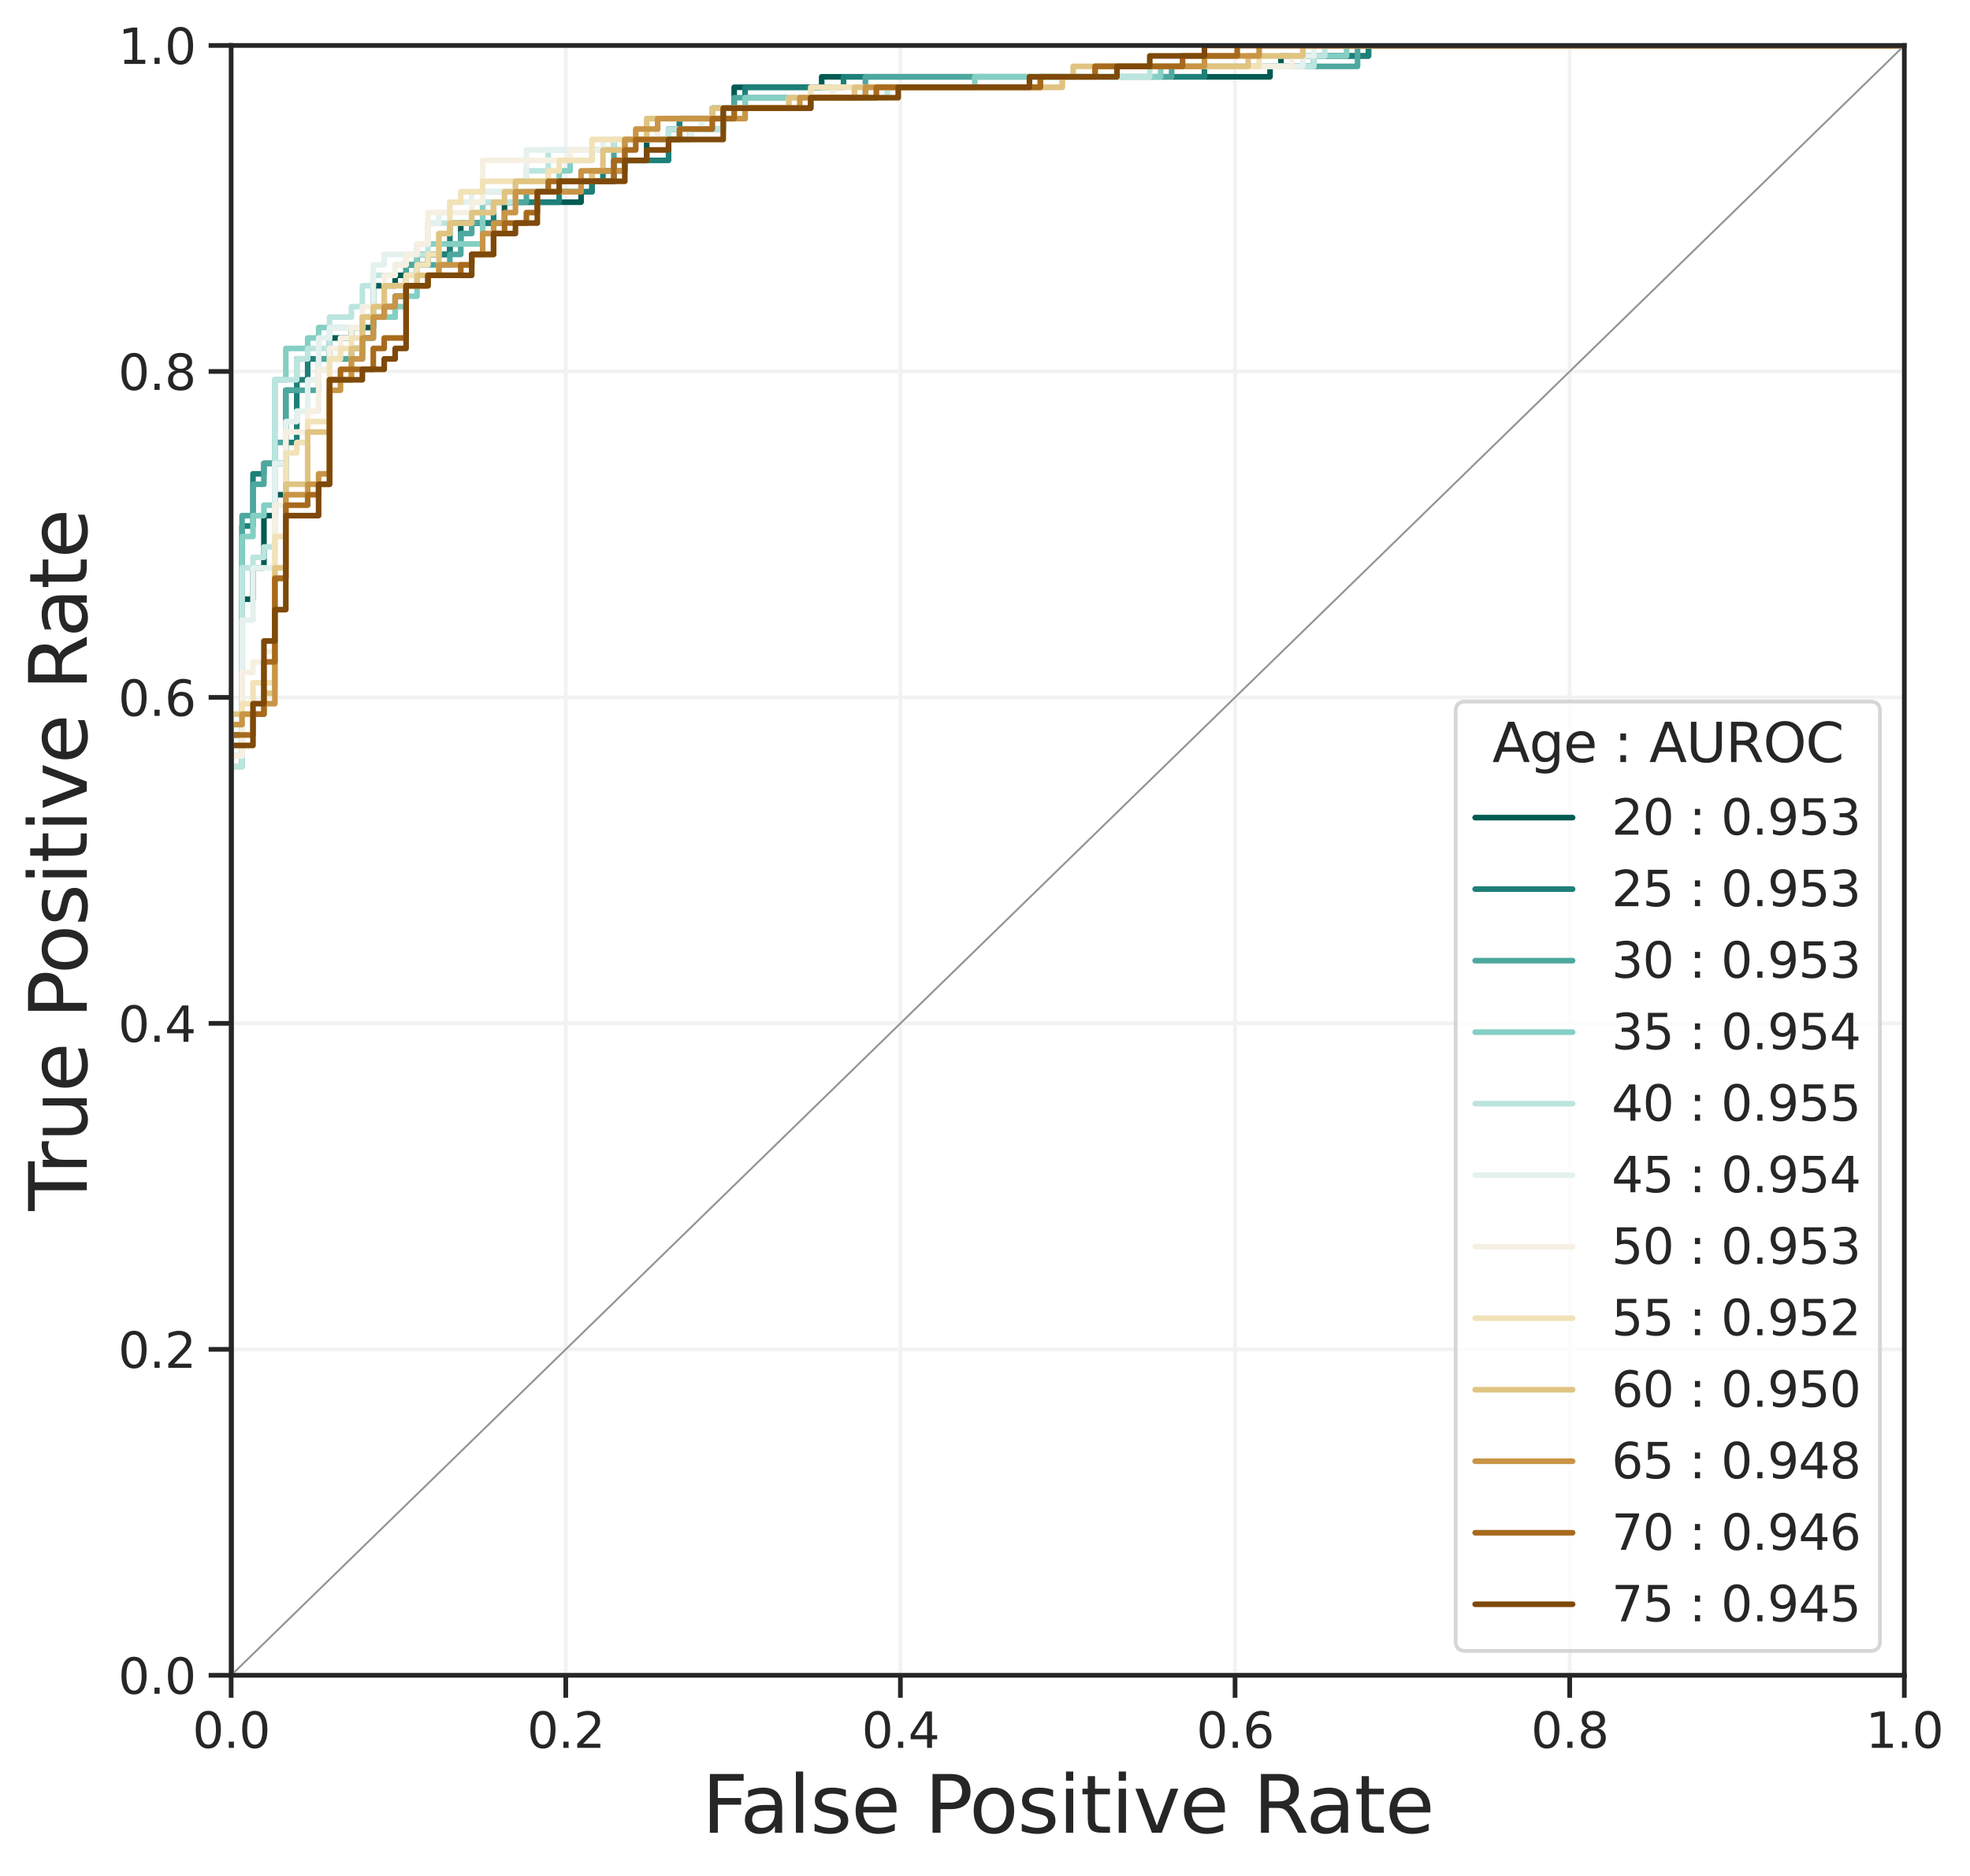 <?xml version="1.0" encoding="utf-8" standalone="no"?>
<!DOCTYPE svg PUBLIC "-//W3C//DTD SVG 1.1//EN"
  "http://www.w3.org/Graphics/SVG/1.1/DTD/svg11.dtd">
<svg height="500.595pt" version="1.1" viewBox="0 0 525.583 500.595" width="525.583pt" xmlns="http://www.w3.org/2000/svg" xmlns:xlink="http://www.w3.org/1999/xlink">
 <defs>
  <style type="text/css">*{stroke-linecap:butt;stroke-linejoin:round;}</style>
 </defs>
 <g id="figure_1">
  <g id="patch_1">
   <path d="M 0 500.595 
L 525.583 500.595 
L 525.583 0 
L 0 0 
z
" style="fill:#ffffff;"/>
  </g>
  <g id="axes_1">
   <g id="patch_2">
    <path d="M 61.663 447.011 
L 508.063 447.011 
L 508.063 12.131 
L 61.663 12.131 
z
" style="fill:#ffffff;"/>
   </g>
   <g id="matplotlib.axis_1">
    <g id="xtick_1">
     <g id="line2d_1">
      <path clip-path="url(#p0547568913)" d="M 61.663 447.011 
L 61.663 12.131 
" style="fill:none;stroke:#f2f2f2;stroke-linecap:round;"/>
     </g>
     <g id="line2d_2">
      <defs>
       <path d="M 0 0 
L 0 6 
" id="m9abc3fa9e2" style="stroke:#262626;stroke-width:1.25;"/>
      </defs>
      <g>
       <use style="fill:#262626;stroke:#262626;stroke-width:1.25;" x="61.663" xlink:href="#m9abc3fa9e2" y="447.011"/>
      </g>
     </g>
     <g id="text_1">
      <!-- 0.0 -->
      <g style="fill:#262626;" transform="translate(51.344 466.372)scale(0.13 -0.13)">
       <defs>
        <path d="M 2034 4250 
Q 1547 4250 1301 3770 
Q 1056 3291 1056 2328 
Q 1056 1369 1301 889 
Q 1547 409 2034 409 
Q 2525 409 2770 889 
Q 3016 1369 3016 2328 
Q 3016 3291 2770 3770 
Q 2525 4250 2034 4250 
z
M 2034 4750 
Q 2819 4750 3233 4129 
Q 3647 3509 3647 2328 
Q 3647 1150 3233 529 
Q 2819 -91 2034 -91 
Q 1250 -91 836 529 
Q 422 1150 422 2328 
Q 422 3509 836 4129 
Q 1250 4750 2034 4750 
z
" id="DejaVuSans-30" transform="scale(0.016)"/>
        <path d="M 684 794 
L 1344 794 
L 1344 0 
L 684 0 
L 684 794 
z
" id="DejaVuSans-2e" transform="scale(0.016)"/>
       </defs>
       <use xlink:href="#DejaVuSans-30"/>
       <use x="63.623" xlink:href="#DejaVuSans-2e"/>
       <use x="95.41" xlink:href="#DejaVuSans-30"/>
      </g>
     </g>
    </g>
    <g id="xtick_2">
     <g id="line2d_3">
      <path clip-path="url(#p0547568913)" d="M 150.943 447.011 
L 150.943 12.131 
" style="fill:none;stroke:#f2f2f2;stroke-linecap:round;"/>
     </g>
     <g id="line2d_4">
      <g>
       <use style="fill:#262626;stroke:#262626;stroke-width:1.25;" x="150.943" xlink:href="#m9abc3fa9e2" y="447.011"/>
      </g>
     </g>
     <g id="text_2">
      <!-- 0.2 -->
      <g style="fill:#262626;" transform="translate(140.624 466.372)scale(0.13 -0.13)">
       <defs>
        <path d="M 1228 531 
L 3431 531 
L 3431 0 
L 469 0 
L 469 531 
Q 828 903 1448 1529 
Q 2069 2156 2228 2338 
Q 2531 2678 2651 2914 
Q 2772 3150 2772 3378 
Q 2772 3750 2511 3984 
Q 2250 4219 1831 4219 
Q 1534 4219 1204 4116 
Q 875 4013 500 3803 
L 500 4441 
Q 881 4594 1212 4672 
Q 1544 4750 1819 4750 
Q 2544 4750 2975 4387 
Q 3406 4025 3406 3419 
Q 3406 3131 3298 2873 
Q 3191 2616 2906 2266 
Q 2828 2175 2409 1742 
Q 1991 1309 1228 531 
z
" id="DejaVuSans-32" transform="scale(0.016)"/>
       </defs>
       <use xlink:href="#DejaVuSans-30"/>
       <use x="63.623" xlink:href="#DejaVuSans-2e"/>
       <use x="95.41" xlink:href="#DejaVuSans-32"/>
      </g>
     </g>
    </g>
    <g id="xtick_3">
     <g id="line2d_5">
      <path clip-path="url(#p0547568913)" d="M 240.223 447.011 
L 240.223 12.131 
" style="fill:none;stroke:#f2f2f2;stroke-linecap:round;"/>
     </g>
     <g id="line2d_6">
      <g>
       <use style="fill:#262626;stroke:#262626;stroke-width:1.25;" x="240.223" xlink:href="#m9abc3fa9e2" y="447.011"/>
      </g>
     </g>
     <g id="text_3">
      <!-- 0.4 -->
      <g style="fill:#262626;" transform="translate(229.904 466.372)scale(0.13 -0.13)">
       <defs>
        <path d="M 2419 4116 
L 825 1625 
L 2419 1625 
L 2419 4116 
z
M 2253 4666 
L 3047 4666 
L 3047 1625 
L 3713 1625 
L 3713 1100 
L 3047 1100 
L 3047 0 
L 2419 0 
L 2419 1100 
L 313 1100 
L 313 1709 
L 2253 4666 
z
" id="DejaVuSans-34" transform="scale(0.016)"/>
       </defs>
       <use xlink:href="#DejaVuSans-30"/>
       <use x="63.623" xlink:href="#DejaVuSans-2e"/>
       <use x="95.41" xlink:href="#DejaVuSans-34"/>
      </g>
     </g>
    </g>
    <g id="xtick_4">
     <g id="line2d_7">
      <path clip-path="url(#p0547568913)" d="M 329.503 447.011 
L 329.503 12.131 
" style="fill:none;stroke:#f2f2f2;stroke-linecap:round;"/>
     </g>
     <g id="line2d_8">
      <g>
       <use style="fill:#262626;stroke:#262626;stroke-width:1.25;" x="329.503" xlink:href="#m9abc3fa9e2" y="447.011"/>
      </g>
     </g>
     <g id="text_4">
      <!-- 0.6 -->
      <g style="fill:#262626;" transform="translate(319.184 466.372)scale(0.13 -0.13)">
       <defs>
        <path d="M 2113 2584 
Q 1688 2584 1439 2293 
Q 1191 2003 1191 1497 
Q 1191 994 1439 701 
Q 1688 409 2113 409 
Q 2538 409 2786 701 
Q 3034 994 3034 1497 
Q 3034 2003 2786 2293 
Q 2538 2584 2113 2584 
z
M 3366 4563 
L 3366 3988 
Q 3128 4100 2886 4159 
Q 2644 4219 2406 4219 
Q 1781 4219 1451 3797 
Q 1122 3375 1075 2522 
Q 1259 2794 1537 2939 
Q 1816 3084 2150 3084 
Q 2853 3084 3261 2657 
Q 3669 2231 3669 1497 
Q 3669 778 3244 343 
Q 2819 -91 2113 -91 
Q 1303 -91 875 529 
Q 447 1150 447 2328 
Q 447 3434 972 4092 
Q 1497 4750 2381 4750 
Q 2619 4750 2861 4703 
Q 3103 4656 3366 4563 
z
" id="DejaVuSans-36" transform="scale(0.016)"/>
       </defs>
       <use xlink:href="#DejaVuSans-30"/>
       <use x="63.623" xlink:href="#DejaVuSans-2e"/>
       <use x="95.41" xlink:href="#DejaVuSans-36"/>
      </g>
     </g>
    </g>
    <g id="xtick_5">
     <g id="line2d_9">
      <path clip-path="url(#p0547568913)" d="M 418.783 447.011 
L 418.783 12.131 
" style="fill:none;stroke:#f2f2f2;stroke-linecap:round;"/>
     </g>
     <g id="line2d_10">
      <g>
       <use style="fill:#262626;stroke:#262626;stroke-width:1.25;" x="418.783" xlink:href="#m9abc3fa9e2" y="447.011"/>
      </g>
     </g>
     <g id="text_5">
      <!-- 0.8 -->
      <g style="fill:#262626;" transform="translate(408.464 466.372)scale(0.13 -0.13)">
       <defs>
        <path d="M 2034 2216 
Q 1584 2216 1326 1975 
Q 1069 1734 1069 1313 
Q 1069 891 1326 650 
Q 1584 409 2034 409 
Q 2484 409 2743 651 
Q 3003 894 3003 1313 
Q 3003 1734 2745 1975 
Q 2488 2216 2034 2216 
z
M 1403 2484 
Q 997 2584 770 2862 
Q 544 3141 544 3541 
Q 544 4100 942 4425 
Q 1341 4750 2034 4750 
Q 2731 4750 3128 4425 
Q 3525 4100 3525 3541 
Q 3525 3141 3298 2862 
Q 3072 2584 2669 2484 
Q 3125 2378 3379 2068 
Q 3634 1759 3634 1313 
Q 3634 634 3220 271 
Q 2806 -91 2034 -91 
Q 1263 -91 848 271 
Q 434 634 434 1313 
Q 434 1759 690 2068 
Q 947 2378 1403 2484 
z
M 1172 3481 
Q 1172 3119 1398 2916 
Q 1625 2713 2034 2713 
Q 2441 2713 2670 2916 
Q 2900 3119 2900 3481 
Q 2900 3844 2670 4047 
Q 2441 4250 2034 4250 
Q 1625 4250 1398 4047 
Q 1172 3844 1172 3481 
z
" id="DejaVuSans-38" transform="scale(0.016)"/>
       </defs>
       <use xlink:href="#DejaVuSans-30"/>
       <use x="63.623" xlink:href="#DejaVuSans-2e"/>
       <use x="95.41" xlink:href="#DejaVuSans-38"/>
      </g>
     </g>
    </g>
    <g id="xtick_6">
     <g id="line2d_11">
      <path clip-path="url(#p0547568913)" d="M 508.063 447.011 
L 508.063 12.131 
" style="fill:none;stroke:#f2f2f2;stroke-linecap:round;"/>
     </g>
     <g id="line2d_12">
      <g>
       <use style="fill:#262626;stroke:#262626;stroke-width:1.25;" x="508.063" xlink:href="#m9abc3fa9e2" y="447.011"/>
      </g>
     </g>
     <g id="text_6">
      <!-- 1.0 -->
      <g style="fill:#262626;" transform="translate(497.744 466.372)scale(0.13 -0.13)">
       <defs>
        <path d="M 794 531 
L 1825 531 
L 1825 4091 
L 703 3866 
L 703 4441 
L 1819 4666 
L 2450 4666 
L 2450 531 
L 3481 531 
L 3481 0 
L 794 0 
L 794 531 
z
" id="DejaVuSans-31" transform="scale(0.016)"/>
       </defs>
       <use xlink:href="#DejaVuSans-31"/>
       <use x="63.623" xlink:href="#DejaVuSans-2e"/>
       <use x="95.41" xlink:href="#DejaVuSans-30"/>
      </g>
     </g>
    </g>
    <g id="text_7">
     <!-- False Positive Rate -->
     <g style="fill:#262626;" transform="translate(187.284 489.028)scale(0.21 -0.21)">
      <defs>
       <path d="M 628 4666 
L 3309 4666 
L 3309 4134 
L 1259 4134 
L 1259 2759 
L 3109 2759 
L 3109 2228 
L 1259 2228 
L 1259 0 
L 628 0 
L 628 4666 
z
" id="DejaVuSans-46" transform="scale(0.016)"/>
       <path d="M 2194 1759 
Q 1497 1759 1228 1600 
Q 959 1441 959 1056 
Q 959 750 1161 570 
Q 1363 391 1709 391 
Q 2188 391 2477 730 
Q 2766 1069 2766 1631 
L 2766 1759 
L 2194 1759 
z
M 3341 1997 
L 3341 0 
L 2766 0 
L 2766 531 
Q 2569 213 2275 61 
Q 1981 -91 1556 -91 
Q 1019 -91 701 211 
Q 384 513 384 1019 
Q 384 1609 779 1909 
Q 1175 2209 1959 2209 
L 2766 2209 
L 2766 2266 
Q 2766 2663 2505 2880 
Q 2244 3097 1772 3097 
Q 1472 3097 1187 3025 
Q 903 2953 641 2809 
L 641 3341 
Q 956 3463 1253 3523 
Q 1550 3584 1831 3584 
Q 2591 3584 2966 3190 
Q 3341 2797 3341 1997 
z
" id="DejaVuSans-61" transform="scale(0.016)"/>
       <path d="M 603 4863 
L 1178 4863 
L 1178 0 
L 603 0 
L 603 4863 
z
" id="DejaVuSans-6c" transform="scale(0.016)"/>
       <path d="M 2834 3397 
L 2834 2853 
Q 2591 2978 2328 3040 
Q 2066 3103 1784 3103 
Q 1356 3103 1142 2972 
Q 928 2841 928 2578 
Q 928 2378 1081 2264 
Q 1234 2150 1697 2047 
L 1894 2003 
Q 2506 1872 2764 1633 
Q 3022 1394 3022 966 
Q 3022 478 2636 193 
Q 2250 -91 1575 -91 
Q 1294 -91 989 -36 
Q 684 19 347 128 
L 347 722 
Q 666 556 975 473 
Q 1284 391 1588 391 
Q 1994 391 2212 530 
Q 2431 669 2431 922 
Q 2431 1156 2273 1281 
Q 2116 1406 1581 1522 
L 1381 1569 
Q 847 1681 609 1914 
Q 372 2147 372 2553 
Q 372 3047 722 3315 
Q 1072 3584 1716 3584 
Q 2034 3584 2315 3537 
Q 2597 3491 2834 3397 
z
" id="DejaVuSans-73" transform="scale(0.016)"/>
       <path d="M 3597 1894 
L 3597 1613 
L 953 1613 
Q 991 1019 1311 708 
Q 1631 397 2203 397 
Q 2534 397 2845 478 
Q 3156 559 3463 722 
L 3463 178 
Q 3153 47 2828 -22 
Q 2503 -91 2169 -91 
Q 1331 -91 842 396 
Q 353 884 353 1716 
Q 353 2575 817 3079 
Q 1281 3584 2069 3584 
Q 2775 3584 3186 3129 
Q 3597 2675 3597 1894 
z
M 3022 2063 
Q 3016 2534 2758 2815 
Q 2500 3097 2075 3097 
Q 1594 3097 1305 2825 
Q 1016 2553 972 2059 
L 3022 2063 
z
" id="DejaVuSans-65" transform="scale(0.016)"/>
       <path id="DejaVuSans-20" transform="scale(0.016)"/>
       <path d="M 1259 4147 
L 1259 2394 
L 2053 2394 
Q 2494 2394 2734 2622 
Q 2975 2850 2975 3272 
Q 2975 3691 2734 3919 
Q 2494 4147 2053 4147 
L 1259 4147 
z
M 628 4666 
L 2053 4666 
Q 2838 4666 3239 4311 
Q 3641 3956 3641 3272 
Q 3641 2581 3239 2228 
Q 2838 1875 2053 1875 
L 1259 1875 
L 1259 0 
L 628 0 
L 628 4666 
z
" id="DejaVuSans-50" transform="scale(0.016)"/>
       <path d="M 1959 3097 
Q 1497 3097 1228 2736 
Q 959 2375 959 1747 
Q 959 1119 1226 758 
Q 1494 397 1959 397 
Q 2419 397 2687 759 
Q 2956 1122 2956 1747 
Q 2956 2369 2687 2733 
Q 2419 3097 1959 3097 
z
M 1959 3584 
Q 2709 3584 3137 3096 
Q 3566 2609 3566 1747 
Q 3566 888 3137 398 
Q 2709 -91 1959 -91 
Q 1206 -91 779 398 
Q 353 888 353 1747 
Q 353 2609 779 3096 
Q 1206 3584 1959 3584 
z
" id="DejaVuSans-6f" transform="scale(0.016)"/>
       <path d="M 603 3500 
L 1178 3500 
L 1178 0 
L 603 0 
L 603 3500 
z
M 603 4863 
L 1178 4863 
L 1178 4134 
L 603 4134 
L 603 4863 
z
" id="DejaVuSans-69" transform="scale(0.016)"/>
       <path d="M 1172 4494 
L 1172 3500 
L 2356 3500 
L 2356 3053 
L 1172 3053 
L 1172 1153 
Q 1172 725 1289 603 
Q 1406 481 1766 481 
L 2356 481 
L 2356 0 
L 1766 0 
Q 1100 0 847 248 
Q 594 497 594 1153 
L 594 3053 
L 172 3053 
L 172 3500 
L 594 3500 
L 594 4494 
L 1172 4494 
z
" id="DejaVuSans-74" transform="scale(0.016)"/>
       <path d="M 191 3500 
L 800 3500 
L 1894 563 
L 2988 3500 
L 3597 3500 
L 2284 0 
L 1503 0 
L 191 3500 
z
" id="DejaVuSans-76" transform="scale(0.016)"/>
       <path d="M 2841 2188 
Q 3044 2119 3236 1894 
Q 3428 1669 3622 1275 
L 4263 0 
L 3584 0 
L 2988 1197 
Q 2756 1666 2539 1819 
Q 2322 1972 1947 1972 
L 1259 1972 
L 1259 0 
L 628 0 
L 628 4666 
L 2053 4666 
Q 2853 4666 3247 4331 
Q 3641 3997 3641 3322 
Q 3641 2881 3436 2590 
Q 3231 2300 2841 2188 
z
M 1259 4147 
L 1259 2491 
L 2053 2491 
Q 2509 2491 2742 2702 
Q 2975 2913 2975 3322 
Q 2975 3731 2742 3939 
Q 2509 4147 2053 4147 
L 1259 4147 
z
" id="DejaVuSans-52" transform="scale(0.016)"/>
      </defs>
      <use xlink:href="#DejaVuSans-46"/>
      <use x="48.395" xlink:href="#DejaVuSans-61"/>
      <use x="109.674" xlink:href="#DejaVuSans-6c"/>
      <use x="137.457" xlink:href="#DejaVuSans-73"/>
      <use x="189.557" xlink:href="#DejaVuSans-65"/>
      <use x="251.08" xlink:href="#DejaVuSans-20"/>
      <use x="282.867" xlink:href="#DejaVuSans-50"/>
      <use x="339.545" xlink:href="#DejaVuSans-6f"/>
      <use x="400.727" xlink:href="#DejaVuSans-73"/>
      <use x="452.826" xlink:href="#DejaVuSans-69"/>
      <use x="480.609" xlink:href="#DejaVuSans-74"/>
      <use x="519.818" xlink:href="#DejaVuSans-69"/>
      <use x="547.602" xlink:href="#DejaVuSans-76"/>
      <use x="606.781" xlink:href="#DejaVuSans-65"/>
      <use x="668.305" xlink:href="#DejaVuSans-20"/>
      <use x="700.092" xlink:href="#DejaVuSans-52"/>
      <use x="767.324" xlink:href="#DejaVuSans-61"/>
      <use x="828.604" xlink:href="#DejaVuSans-74"/>
      <use x="867.812" xlink:href="#DejaVuSans-65"/>
     </g>
    </g>
   </g>
   <g id="matplotlib.axis_2">
    <g id="ytick_1">
     <g id="line2d_13">
      <path clip-path="url(#p0547568913)" d="M 61.663 447.011 
L 508.063 447.011 
" style="fill:none;stroke:#f2f2f2;stroke-linecap:round;"/>
     </g>
     <g id="line2d_14">
      <defs>
       <path d="M 0 0 
L -6 0 
" id="m83a74db68a" style="stroke:#262626;stroke-width:1.25;"/>
      </defs>
      <g>
       <use style="fill:#262626;stroke:#262626;stroke-width:1.25;" x="61.663" xlink:href="#m83a74db68a" y="447.011"/>
      </g>
     </g>
     <g id="text_8">
      <!-- 0.0 -->
      <g style="fill:#262626;" transform="translate(31.524 451.941)scale(0.13 -0.13)">
       <use xlink:href="#DejaVuSans-30"/>
       <use x="63.623" xlink:href="#DejaVuSans-2e"/>
       <use x="95.41" xlink:href="#DejaVuSans-30"/>
      </g>
     </g>
    </g>
    <g id="ytick_2">
     <g id="line2d_15">
      <path clip-path="url(#p0547568913)" d="M 61.663 360.035 
L 508.063 360.035 
" style="fill:none;stroke:#f2f2f2;stroke-linecap:round;"/>
     </g>
     <g id="line2d_16">
      <g>
       <use style="fill:#262626;stroke:#262626;stroke-width:1.25;" x="61.663" xlink:href="#m83a74db68a" y="360.035"/>
      </g>
     </g>
     <g id="text_9">
      <!-- 0.2 -->
      <g style="fill:#262626;" transform="translate(31.524 364.965)scale(0.13 -0.13)">
       <use xlink:href="#DejaVuSans-30"/>
       <use x="63.623" xlink:href="#DejaVuSans-2e"/>
       <use x="95.41" xlink:href="#DejaVuSans-32"/>
      </g>
     </g>
    </g>
    <g id="ytick_3">
     <g id="line2d_17">
      <path clip-path="url(#p0547568913)" d="M 61.663 273.059 
L 508.063 273.059 
" style="fill:none;stroke:#f2f2f2;stroke-linecap:round;"/>
     </g>
     <g id="line2d_18">
      <g>
       <use style="fill:#262626;stroke:#262626;stroke-width:1.25;" x="61.663" xlink:href="#m83a74db68a" y="273.059"/>
      </g>
     </g>
     <g id="text_10">
      <!-- 0.4 -->
      <g style="fill:#262626;" transform="translate(31.524 277.989)scale(0.13 -0.13)">
       <use xlink:href="#DejaVuSans-30"/>
       <use x="63.623" xlink:href="#DejaVuSans-2e"/>
       <use x="95.41" xlink:href="#DejaVuSans-34"/>
      </g>
     </g>
    </g>
    <g id="ytick_4">
     <g id="line2d_19">
      <path clip-path="url(#p0547568913)" d="M 61.663 186.083 
L 508.063 186.083 
" style="fill:none;stroke:#f2f2f2;stroke-linecap:round;"/>
     </g>
     <g id="line2d_20">
      <g>
       <use style="fill:#262626;stroke:#262626;stroke-width:1.25;" x="61.663" xlink:href="#m83a74db68a" y="186.083"/>
      </g>
     </g>
     <g id="text_11">
      <!-- 0.6 -->
      <g style="fill:#262626;" transform="translate(31.524 191.013)scale(0.13 -0.13)">
       <use xlink:href="#DejaVuSans-30"/>
       <use x="63.623" xlink:href="#DejaVuSans-2e"/>
       <use x="95.41" xlink:href="#DejaVuSans-36"/>
      </g>
     </g>
    </g>
    <g id="ytick_5">
     <g id="line2d_21">
      <path clip-path="url(#p0547568913)" d="M 61.663 99.107 
L 508.063 99.107 
" style="fill:none;stroke:#f2f2f2;stroke-linecap:round;"/>
     </g>
     <g id="line2d_22">
      <g>
       <use style="fill:#262626;stroke:#262626;stroke-width:1.25;" x="61.663" xlink:href="#m83a74db68a" y="99.107"/>
      </g>
     </g>
     <g id="text_12">
      <!-- 0.8 -->
      <g style="fill:#262626;" transform="translate(31.524 104.037)scale(0.13 -0.13)">
       <use xlink:href="#DejaVuSans-30"/>
       <use x="63.623" xlink:href="#DejaVuSans-2e"/>
       <use x="95.41" xlink:href="#DejaVuSans-38"/>
      </g>
     </g>
    </g>
    <g id="ytick_6">
     <g id="line2d_23">
      <path clip-path="url(#p0547568913)" d="M 61.663 12.131 
L 508.063 12.131 
" style="fill:none;stroke:#f2f2f2;stroke-linecap:round;"/>
     </g>
     <g id="line2d_24">
      <g>
       <use style="fill:#262626;stroke:#262626;stroke-width:1.25;" x="61.663" xlink:href="#m83a74db68a" y="12.131"/>
      </g>
     </g>
     <g id="text_13">
      <!-- 1.0 -->
      <g style="fill:#262626;" transform="translate(31.524 17.061)scale(0.13 -0.13)">
       <use xlink:href="#DejaVuSans-31"/>
       <use x="63.623" xlink:href="#DejaVuSans-2e"/>
       <use x="95.41" xlink:href="#DejaVuSans-30"/>
      </g>
     </g>
    </g>
    <g id="text_14">
     <!-- True Positive Rate -->
     <g style="fill:#262626;" transform="translate(23.157 323.083)rotate(-90)scale(0.21 -0.21)">
      <defs>
       <path d="M -19 4666 
L 3928 4666 
L 3928 4134 
L 2272 4134 
L 2272 0 
L 1638 0 
L 1638 4134 
L -19 4134 
L -19 4666 
z
" id="DejaVuSans-54" transform="scale(0.016)"/>
       <path d="M 2631 2963 
Q 2534 3019 2420 3045 
Q 2306 3072 2169 3072 
Q 1681 3072 1420 2755 
Q 1159 2438 1159 1844 
L 1159 0 
L 581 0 
L 581 3500 
L 1159 3500 
L 1159 2956 
Q 1341 3275 1631 3429 
Q 1922 3584 2338 3584 
Q 2397 3584 2469 3576 
Q 2541 3569 2628 3553 
L 2631 2963 
z
" id="DejaVuSans-72" transform="scale(0.016)"/>
       <path d="M 544 1381 
L 544 3500 
L 1119 3500 
L 1119 1403 
Q 1119 906 1312 657 
Q 1506 409 1894 409 
Q 2359 409 2629 706 
Q 2900 1003 2900 1516 
L 2900 3500 
L 3475 3500 
L 3475 0 
L 2900 0 
L 2900 538 
Q 2691 219 2414 64 
Q 2138 -91 1772 -91 
Q 1169 -91 856 284 
Q 544 659 544 1381 
z
M 1991 3584 
L 1991 3584 
z
" id="DejaVuSans-75" transform="scale(0.016)"/>
      </defs>
      <use xlink:href="#DejaVuSans-54"/>
      <use x="46.334" xlink:href="#DejaVuSans-72"/>
      <use x="87.447" xlink:href="#DejaVuSans-75"/>
      <use x="150.826" xlink:href="#DejaVuSans-65"/>
      <use x="212.35" xlink:href="#DejaVuSans-20"/>
      <use x="244.137" xlink:href="#DejaVuSans-50"/>
      <use x="300.814" xlink:href="#DejaVuSans-6f"/>
      <use x="361.996" xlink:href="#DejaVuSans-73"/>
      <use x="414.096" xlink:href="#DejaVuSans-69"/>
      <use x="441.879" xlink:href="#DejaVuSans-74"/>
      <use x="481.088" xlink:href="#DejaVuSans-69"/>
      <use x="508.871" xlink:href="#DejaVuSans-76"/>
      <use x="568.051" xlink:href="#DejaVuSans-65"/>
      <use x="629.574" xlink:href="#DejaVuSans-20"/>
      <use x="661.361" xlink:href="#DejaVuSans-52"/>
      <use x="728.594" xlink:href="#DejaVuSans-61"/>
      <use x="789.873" xlink:href="#DejaVuSans-74"/>
      <use x="829.082" xlink:href="#DejaVuSans-65"/>
     </g>
    </g>
   </g>
   <g id="line2d_25">
    <path clip-path="url(#p0547568913)" d="M 61.663 447.011 
L 61.663 444.223 
L 61.663 196.118 
L 64.581 196.118 
L 64.581 159.878 
L 67.498 159.878 
L 67.498 151.515 
L 70.416 151.515 
L 70.416 137.577 
L 73.334 137.577 
L 73.334 132.001 
L 76.251 132.001 
L 76.251 104.124 
L 79.169 104.124 
L 79.169 95.761 
L 87.922 95.761 
L 87.922 90.186 
L 93.757 90.186 
L 93.757 87.398 
L 99.593 87.398 
L 99.593 76.248 
L 105.428 76.248 
L 105.428 73.46 
L 108.345 73.46 
L 108.345 70.672 
L 111.263 70.672 
L 111.263 67.884 
L 120.016 67.884 
L 120.016 65.097 
L 122.934 65.097 
L 122.934 59.521 
L 134.604 59.521 
L 134.604 53.946 
L 155.028 53.946 
L 155.028 51.158 
L 157.945 51.158 
L 157.945 48.371 
L 163.781 48.371 
L 163.781 42.795 
L 172.534 42.795 
L 172.534 37.22 
L 178.369 37.22 
L 178.369 34.432 
L 181.287 34.432 
L 181.287 31.644 
L 190.04 31.644 
L 190.04 28.857 
L 195.875 28.857 
L 195.875 23.281 
L 219.216 23.281 
L 219.216 20.494 
L 338.84 20.494 
L 338.84 17.706 
L 341.757 17.706 
L 341.757 14.918 
L 365.098 14.918 
L 365.098 12.131 
L 508.063 12.131 
" style="fill:none;stroke:#015b52;stroke-linecap:round;stroke-width:1.5;"/>
   </g>
   <g id="line2d_26">
    <path clip-path="url(#p0547568913)" d="M 61.663 447.011 
L 61.663 444.223 
L 61.663 204.481 
L 64.581 204.481 
L 64.581 140.364 
L 67.498 140.364 
L 67.498 126.426 
L 70.416 126.426 
L 70.416 123.638 
L 76.251 123.638 
L 76.251 118.063 
L 79.169 118.063 
L 79.169 101.337 
L 82.087 101.337 
L 82.087 95.761 
L 96.675 95.761 
L 96.675 90.186 
L 99.593 90.186 
L 99.593 84.611 
L 102.51 84.611 
L 102.51 81.823 
L 105.428 81.823 
L 105.428 79.035 
L 108.345 79.035 
L 108.345 73.46 
L 111.263 73.46 
L 111.263 70.672 
L 114.181 70.672 
L 114.181 67.884 
L 120.016 67.884 
L 120.016 59.521 
L 131.687 59.521 
L 131.687 53.946 
L 149.193 53.946 
L 149.193 51.158 
L 157.945 51.158 
L 157.945 48.371 
L 160.863 48.371 
L 160.863 45.583 
L 166.698 45.583 
L 166.698 42.795 
L 178.369 42.795 
L 178.369 37.22 
L 181.287 37.22 
L 181.287 31.644 
L 195.875 31.644 
L 195.875 28.857 
L 198.793 28.857 
L 198.793 23.281 
L 225.051 23.281 
L 225.051 20.494 
L 321.334 20.494 
L 321.334 17.706 
L 350.51 17.706 
L 350.51 14.918 
L 365.098 14.918 
L 365.098 12.131 
L 508.063 12.131 
" style="fill:none;stroke:#1d8078;stroke-linecap:round;stroke-width:1.5;"/>
   </g>
   <g id="line2d_27">
    <path clip-path="url(#p0547568913)" d="M 61.663 447.011 
L 61.663 444.223 
L 61.663 201.694 
L 64.581 201.694 
L 64.581 137.577 
L 67.498 137.577 
L 67.498 129.214 
L 70.416 129.214 
L 70.416 123.638 
L 73.334 123.638 
L 73.334 118.063 
L 76.251 118.063 
L 76.251 104.124 
L 85.004 104.124 
L 85.004 95.761 
L 93.757 95.761 
L 93.757 92.974 
L 96.675 92.974 
L 96.675 84.611 
L 105.428 84.611 
L 105.428 79.035 
L 108.345 79.035 
L 108.345 70.672 
L 120.016 70.672 
L 120.016 67.884 
L 122.934 67.884 
L 122.934 62.309 
L 125.851 62.309 
L 125.851 59.521 
L 128.769 59.521 
L 128.769 53.946 
L 140.44 53.946 
L 140.44 51.158 
L 155.028 51.158 
L 155.028 48.371 
L 157.945 48.371 
L 157.945 45.583 
L 163.781 45.583 
L 163.781 37.22 
L 184.204 37.22 
L 184.204 34.432 
L 192.957 34.432 
L 192.957 28.857 
L 195.875 28.857 
L 195.875 26.069 
L 230.887 26.069 
L 230.887 20.494 
L 312.581 20.494 
L 312.581 17.706 
L 362.181 17.706 
L 362.181 12.131 
L 508.063 12.131 
" style="fill:none;stroke:#4da89f;stroke-linecap:round;stroke-width:1.5;"/>
   </g>
   <g id="line2d_28">
    <path clip-path="url(#p0547568913)" d="M 61.663 447.011 
L 61.663 438.648 
L 61.663 204.481 
L 64.581 204.481 
L 64.581 143.152 
L 67.498 143.152 
L 67.498 137.577 
L 70.416 137.577 
L 70.416 134.789 
L 73.334 134.789 
L 73.334 101.337 
L 76.251 101.337 
L 76.251 92.974 
L 82.087 92.974 
L 82.087 90.186 
L 85.004 90.186 
L 85.004 87.398 
L 96.675 87.398 
L 96.675 84.611 
L 105.428 84.611 
L 105.428 81.823 
L 108.345 81.823 
L 108.345 79.035 
L 111.263 79.035 
L 111.263 65.097 
L 128.769 65.097 
L 128.769 51.158 
L 146.275 51.158 
L 146.275 48.371 
L 149.193 48.371 
L 149.193 45.583 
L 152.11 45.583 
L 152.11 42.795 
L 157.945 42.795 
L 157.945 40.008 
L 166.698 40.008 
L 166.698 37.22 
L 184.204 37.22 
L 184.204 34.432 
L 192.957 34.432 
L 192.957 31.644 
L 198.793 31.644 
L 198.793 26.069 
L 233.804 26.069 
L 233.804 23.281 
L 260.063 23.281 
L 260.063 20.494 
L 309.663 20.494 
L 309.663 17.706 
L 350.51 17.706 
L 350.51 14.918 
L 359.263 14.918 
L 359.263 12.131 
L 508.063 12.131 
" style="fill:none;stroke:#84cfc3;stroke-linecap:round;stroke-width:1.5;"/>
   </g>
   <g id="line2d_29">
    <path clip-path="url(#p0547568913)" d="M 61.663 447.011 
L 61.663 433.072 
L 61.663 204.481 
L 64.581 204.481 
L 64.581 151.515 
L 67.498 151.515 
L 67.498 148.728 
L 70.416 148.728 
L 70.416 145.94 
L 73.334 145.94 
L 73.334 101.337 
L 79.169 101.337 
L 79.169 95.761 
L 82.087 95.761 
L 82.087 92.974 
L 87.922 92.974 
L 87.922 84.611 
L 93.757 84.611 
L 93.757 81.823 
L 96.675 81.823 
L 96.675 76.248 
L 99.593 76.248 
L 99.593 73.46 
L 105.428 73.46 
L 105.428 70.672 
L 108.345 70.672 
L 108.345 67.884 
L 114.181 67.884 
L 114.181 59.521 
L 125.851 59.521 
L 125.851 53.946 
L 137.522 53.946 
L 137.522 48.371 
L 140.44 48.371 
L 140.44 45.583 
L 146.275 45.583 
L 146.275 40.008 
L 163.781 40.008 
L 163.781 37.22 
L 178.369 37.22 
L 178.369 34.432 
L 192.957 34.432 
L 192.957 31.644 
L 198.793 31.644 
L 198.793 28.857 
L 210.463 28.857 
L 210.463 26.069 
L 236.722 26.069 
L 236.722 23.281 
L 277.569 23.281 
L 277.569 20.494 
L 306.745 20.494 
L 306.745 17.706 
L 350.51 17.706 
L 350.51 14.918 
L 353.428 14.918 
L 353.428 12.131 
L 508.063 12.131 
" style="fill:none;stroke:#bce5df;stroke-linecap:round;stroke-width:1.5;"/>
   </g>
   <g id="line2d_30">
    <path clip-path="url(#p0547568913)" d="M 61.663 447.011 
L 61.663 430.284 
L 61.663 424.709 
L 61.663 419.134 
L 61.663 201.694 
L 64.581 201.694 
L 64.581 165.454 
L 67.498 165.454 
L 67.498 151.515 
L 73.334 151.515 
L 73.334 123.638 
L 76.251 123.638 
L 76.251 112.488 
L 79.169 112.488 
L 79.169 109.7 
L 82.087 109.7 
L 82.087 101.337 
L 85.004 101.337 
L 85.004 90.186 
L 87.922 90.186 
L 87.922 87.398 
L 96.675 87.398 
L 96.675 84.611 
L 99.593 84.611 
L 99.593 70.672 
L 102.51 70.672 
L 102.51 67.884 
L 111.263 67.884 
L 111.263 65.097 
L 114.181 65.097 
L 114.181 59.521 
L 117.098 59.521 
L 117.098 56.734 
L 120.016 56.734 
L 120.016 53.946 
L 125.851 53.946 
L 125.851 51.158 
L 137.522 51.158 
L 137.522 48.371 
L 140.44 48.371 
L 140.44 40.008 
L 160.863 40.008 
L 160.863 37.22 
L 184.204 37.22 
L 184.204 34.432 
L 187.122 34.432 
L 187.122 31.644 
L 190.04 31.644 
L 190.04 28.857 
L 216.298 28.857 
L 216.298 26.069 
L 233.804 26.069 
L 233.804 23.281 
L 283.404 23.281 
L 283.404 20.494 
L 297.993 20.494 
L 297.993 17.706 
L 347.593 17.706 
L 347.593 14.918 
L 350.51 14.918 
L 350.51 12.131 
L 508.063 12.131 
" style="fill:none;stroke:#e4f1ef;stroke-linecap:round;stroke-width:1.5;"/>
   </g>
   <g id="line2d_31">
    <path clip-path="url(#p0547568913)" d="M 61.663 447.011 
L 61.663 430.284 
L 61.663 424.709 
L 61.663 419.134 
L 61.663 201.694 
L 64.581 201.694 
L 64.581 179.392 
L 67.498 179.392 
L 67.498 176.604 
L 70.416 176.604 
L 70.416 173.817 
L 73.334 173.817 
L 73.334 134.789 
L 76.251 134.789 
L 76.251 115.275 
L 82.087 115.275 
L 82.087 109.7 
L 85.004 109.7 
L 85.004 98.549 
L 87.922 98.549 
L 87.922 92.974 
L 90.84 92.974 
L 90.84 90.186 
L 93.757 90.186 
L 93.757 87.398 
L 96.675 87.398 
L 96.675 81.823 
L 102.51 81.823 
L 102.51 73.46 
L 105.428 73.46 
L 105.428 70.672 
L 108.345 70.672 
L 108.345 67.884 
L 111.263 67.884 
L 111.263 65.097 
L 114.181 65.097 
L 114.181 56.734 
L 125.851 56.734 
L 125.851 53.946 
L 128.769 53.946 
L 128.769 42.795 
L 152.11 42.795 
L 152.11 40.008 
L 157.945 40.008 
L 157.945 37.22 
L 175.451 37.22 
L 175.451 31.644 
L 195.875 31.644 
L 195.875 28.857 
L 210.463 28.857 
L 210.463 26.069 
L 222.134 26.069 
L 222.134 23.281 
L 283.404 23.281 
L 283.404 20.494 
L 297.993 20.494 
L 297.993 17.706 
L 344.675 17.706 
L 344.675 14.918 
L 347.593 14.918 
L 347.593 12.131 
L 508.063 12.131 
" style="fill:none;stroke:#f5f0e2;stroke-linecap:round;stroke-width:1.5;"/>
   </g>
   <g id="line2d_32">
    <path clip-path="url(#p0547568913)" d="M 61.663 447.011 
L 61.663 430.284 
L 61.663 424.709 
L 61.663 419.134 
L 61.663 193.331 
L 64.581 193.331 
L 64.581 187.755 
L 67.498 187.755 
L 67.498 182.18 
L 73.334 182.18 
L 73.334 143.152 
L 76.251 143.152 
L 76.251 120.851 
L 79.169 120.851 
L 79.169 118.063 
L 82.087 118.063 
L 82.087 112.488 
L 87.922 112.488 
L 87.922 95.761 
L 90.84 95.761 
L 90.84 92.974 
L 93.757 92.974 
L 93.757 90.186 
L 96.675 90.186 
L 96.675 84.611 
L 99.593 84.611 
L 99.593 81.823 
L 102.51 81.823 
L 102.51 76.248 
L 108.345 76.248 
L 108.345 73.46 
L 111.263 73.46 
L 111.263 70.672 
L 114.181 70.672 
L 114.181 67.884 
L 117.098 67.884 
L 117.098 62.309 
L 120.016 62.309 
L 120.016 53.946 
L 122.934 53.946 
L 122.934 51.158 
L 128.769 51.158 
L 128.769 48.371 
L 146.275 48.371 
L 146.275 45.583 
L 149.193 45.583 
L 149.193 42.795 
L 157.945 42.795 
L 157.945 37.22 
L 172.534 37.22 
L 172.534 31.644 
L 195.875 31.644 
L 195.875 28.857 
L 216.298 28.857 
L 216.298 23.281 
L 283.404 23.281 
L 283.404 20.494 
L 292.157 20.494 
L 292.157 17.706 
L 335.922 17.706 
L 335.922 14.918 
L 347.593 14.918 
L 347.593 12.131 
L 508.063 12.131 
" style="fill:none;stroke:#f2e2b8;stroke-linecap:round;stroke-width:1.5;"/>
   </g>
   <g id="line2d_33">
    <path clip-path="url(#p0547568913)" d="M 61.663 447.011 
L 61.663 430.284 
L 61.663 427.497 
L 61.663 421.921 
L 61.663 190.543 
L 70.416 190.543 
L 70.416 184.968 
L 73.334 184.968 
L 73.334 151.515 
L 76.251 151.515 
L 76.251 129.214 
L 82.087 129.214 
L 82.087 115.275 
L 87.922 115.275 
L 87.922 101.337 
L 93.757 101.337 
L 93.757 92.974 
L 96.675 92.974 
L 96.675 84.611 
L 99.593 84.611 
L 99.593 81.823 
L 102.51 81.823 
L 102.51 76.248 
L 111.263 76.248 
L 111.263 73.46 
L 117.098 73.46 
L 117.098 62.309 
L 120.016 62.309 
L 120.016 59.521 
L 125.851 59.521 
L 125.851 56.734 
L 131.687 56.734 
L 131.687 53.946 
L 134.604 53.946 
L 134.604 51.158 
L 137.522 51.158 
L 137.522 48.371 
L 157.945 48.371 
L 157.945 45.583 
L 160.863 45.583 
L 160.863 40.008 
L 166.698 40.008 
L 166.698 37.22 
L 172.534 37.22 
L 172.534 31.644 
L 190.04 31.644 
L 190.04 28.857 
L 210.463 28.857 
L 210.463 26.069 
L 227.969 26.069 
L 227.969 23.281 
L 283.404 23.281 
L 283.404 20.494 
L 286.322 20.494 
L 286.322 17.706 
L 333.004 17.706 
L 333.004 14.918 
L 347.593 14.918 
L 347.593 12.131 
L 508.063 12.131 
" style="fill:none;stroke:#e0c481;stroke-linecap:round;stroke-width:1.5;"/>
   </g>
   <g id="line2d_34">
    <path clip-path="url(#p0547568913)" d="M 61.663 447.011 
L 61.663 430.284 
L 61.663 424.709 
L 61.663 416.346 
L 61.663 407.983 
L 61.663 399.62 
L 61.663 193.331 
L 64.581 193.331 
L 64.581 190.543 
L 70.416 190.543 
L 70.416 187.755 
L 73.334 187.755 
L 73.334 154.303 
L 76.251 154.303 
L 76.251 132.001 
L 82.087 132.001 
L 82.087 129.214 
L 85.004 129.214 
L 85.004 126.426 
L 87.922 126.426 
L 87.922 104.124 
L 90.84 104.124 
L 90.84 101.337 
L 93.757 101.337 
L 93.757 95.761 
L 96.675 95.761 
L 96.675 90.186 
L 99.593 90.186 
L 99.593 84.611 
L 102.51 84.611 
L 102.51 81.823 
L 105.428 81.823 
L 105.428 79.035 
L 108.345 79.035 
L 108.345 76.248 
L 114.181 76.248 
L 114.181 73.46 
L 117.098 73.46 
L 117.098 70.672 
L 125.851 70.672 
L 125.851 67.884 
L 128.769 67.884 
L 128.769 62.309 
L 131.687 62.309 
L 131.687 59.521 
L 134.604 59.521 
L 134.604 56.734 
L 137.522 56.734 
L 137.522 51.158 
L 155.028 51.158 
L 155.028 45.583 
L 166.698 45.583 
L 166.698 37.22 
L 169.616 37.22 
L 169.616 34.432 
L 175.451 34.432 
L 175.451 31.644 
L 198.793 31.644 
L 198.793 28.857 
L 213.381 28.857 
L 213.381 26.069 
L 230.887 26.069 
L 230.887 23.281 
L 277.569 23.281 
L 277.569 20.494 
L 292.157 20.494 
L 292.157 17.706 
L 321.334 17.706 
L 321.334 14.918 
L 335.922 14.918 
L 335.922 12.131 
L 508.063 12.131 
" style="fill:none;stroke:#c99546;stroke-linecap:round;stroke-width:1.5;"/>
   </g>
   <g id="line2d_35">
    <path clip-path="url(#p0547568913)" d="M 61.663 447.011 
L 61.663 430.284 
L 61.663 424.709 
L 61.663 421.921 
L 61.663 416.346 
L 61.663 407.983 
L 61.663 402.408 
L 61.663 196.118 
L 67.498 196.118 
L 67.498 190.543 
L 70.416 190.543 
L 70.416 176.604 
L 73.334 176.604 
L 73.334 154.303 
L 76.251 154.303 
L 76.251 134.789 
L 82.087 134.789 
L 82.087 132.001 
L 85.004 132.001 
L 85.004 129.214 
L 87.922 129.214 
L 87.922 101.337 
L 90.84 101.337 
L 90.84 98.549 
L 99.593 98.549 
L 99.593 92.974 
L 102.51 92.974 
L 102.51 90.186 
L 108.345 90.186 
L 108.345 76.248 
L 114.181 76.248 
L 114.181 73.46 
L 122.934 73.46 
L 122.934 70.672 
L 125.851 70.672 
L 125.851 67.884 
L 131.687 67.884 
L 131.687 62.309 
L 134.604 62.309 
L 134.604 59.521 
L 140.44 59.521 
L 140.44 56.734 
L 143.357 56.734 
L 143.357 51.158 
L 146.275 51.158 
L 146.275 48.371 
L 163.781 48.371 
L 163.781 42.795 
L 166.698 42.795 
L 166.698 40.008 
L 169.616 40.008 
L 169.616 37.22 
L 181.287 37.22 
L 181.287 34.432 
L 190.04 34.432 
L 190.04 31.644 
L 195.875 31.644 
L 195.875 28.857 
L 216.298 28.857 
L 216.298 26.069 
L 233.804 26.069 
L 233.804 23.281 
L 277.569 23.281 
L 277.569 20.494 
L 292.157 20.494 
L 292.157 17.706 
L 315.498 17.706 
L 315.498 14.918 
L 330.087 14.918 
L 330.087 12.131 
L 508.063 12.131 
" style="fill:none;stroke:#a76a1d;stroke-linecap:round;stroke-width:1.5;"/>
   </g>
   <g id="line2d_36">
    <path clip-path="url(#p0547568913)" d="M 61.663 447.011 
L 61.663 430.284 
L 61.663 424.709 
L 61.663 416.346 
L 61.663 410.771 
L 61.663 402.408 
L 61.663 198.906 
L 67.498 198.906 
L 67.498 187.755 
L 70.416 187.755 
L 70.416 171.029 
L 73.334 171.029 
L 73.334 162.666 
L 76.251 162.666 
L 76.251 137.577 
L 85.004 137.577 
L 85.004 129.214 
L 87.922 129.214 
L 87.922 101.337 
L 96.675 101.337 
L 96.675 98.549 
L 102.51 98.549 
L 102.51 95.761 
L 105.428 95.761 
L 105.428 92.974 
L 108.345 92.974 
L 108.345 76.248 
L 114.181 76.248 
L 114.181 73.46 
L 125.851 73.46 
L 125.851 67.884 
L 131.687 67.884 
L 131.687 62.309 
L 137.522 62.309 
L 137.522 59.521 
L 143.357 59.521 
L 143.357 51.158 
L 149.193 51.158 
L 149.193 48.371 
L 166.698 48.371 
L 166.698 42.795 
L 172.534 42.795 
L 172.534 40.008 
L 178.369 40.008 
L 178.369 37.22 
L 192.957 37.22 
L 192.957 28.857 
L 216.298 28.857 
L 216.298 26.069 
L 239.64 26.069 
L 239.64 23.281 
L 274.651 23.281 
L 274.651 20.494 
L 297.993 20.494 
L 297.993 17.706 
L 306.745 17.706 
L 306.745 14.918 
L 321.334 14.918 
L 321.334 12.131 
L 508.063 12.131 
" style="fill:none;stroke:#7e4909;stroke-linecap:round;stroke-width:1.5;"/>
   </g>
   <g id="line2d_37">
    <path clip-path="url(#p0547568913)" d="M 61.663 447.011 
L 508.063 12.131 
" style="fill:none;stroke:#949494;stroke-linecap:round;stroke-width:0.5;"/>
   </g>
   <g id="patch_3">
    <path d="M 61.663 447.011 
L 61.663 12.131 
" style="fill:none;stroke:#262626;stroke-linecap:square;stroke-linejoin:miter;stroke-width:1.25;"/>
   </g>
   <g id="patch_4">
    <path d="M 508.063 447.011 
L 508.063 12.131 
" style="fill:none;stroke:#262626;stroke-linecap:square;stroke-linejoin:miter;stroke-width:1.25;"/>
   </g>
   <g id="patch_5">
    <path d="M 61.663 447.011 
L 508.063 447.011 
" style="fill:none;stroke:#262626;stroke-linecap:square;stroke-linejoin:miter;stroke-width:1.25;"/>
   </g>
   <g id="patch_6">
    <path d="M 61.663 12.131 
L 508.063 12.131 
" style="fill:none;stroke:#262626;stroke-linecap:square;stroke-linejoin:miter;stroke-width:1.25;"/>
   </g>
   <g id="legend_1">
    <g id="patch_7">
     <path d="M 390.962 440.511 
L 498.963 440.511 
Q 501.563 440.511 501.563 437.911 
L 501.563 189.795 
Q 501.563 187.195 498.963 187.195 
L 390.962 187.195 
Q 388.362 187.195 388.362 189.795 
L 388.362 437.911 
Q 388.362 440.511 390.962 440.511 
z
" style="fill:#ffffff;opacity:0.8;stroke:#cccccc;stroke-linejoin:miter;"/>
    </g>
    <g id="text_15">
     <!-- Age : AUROC -->
     <g style="fill:#262626;" transform="translate(398.141 203.337)scale(0.144 -0.144)">
      <defs>
       <path d="M 2188 4044 
L 1331 1722 
L 3047 1722 
L 2188 4044 
z
M 1831 4666 
L 2547 4666 
L 4325 0 
L 3669 0 
L 3244 1197 
L 1141 1197 
L 716 0 
L 50 0 
L 1831 4666 
z
" id="DejaVuSans-41" transform="scale(0.016)"/>
       <path d="M 2906 1791 
Q 2906 2416 2648 2759 
Q 2391 3103 1925 3103 
Q 1463 3103 1205 2759 
Q 947 2416 947 1791 
Q 947 1169 1205 825 
Q 1463 481 1925 481 
Q 2391 481 2648 825 
Q 2906 1169 2906 1791 
z
M 3481 434 
Q 3481 -459 3084 -895 
Q 2688 -1331 1869 -1331 
Q 1566 -1331 1297 -1286 
Q 1028 -1241 775 -1147 
L 775 -588 
Q 1028 -725 1275 -790 
Q 1522 -856 1778 -856 
Q 2344 -856 2625 -561 
Q 2906 -266 2906 331 
L 2906 616 
Q 2728 306 2450 153 
Q 2172 0 1784 0 
Q 1141 0 747 490 
Q 353 981 353 1791 
Q 353 2603 747 3093 
Q 1141 3584 1784 3584 
Q 2172 3584 2450 3431 
Q 2728 3278 2906 2969 
L 2906 3500 
L 3481 3500 
L 3481 434 
z
" id="DejaVuSans-67" transform="scale(0.016)"/>
       <path d="M 750 794 
L 1409 794 
L 1409 0 
L 750 0 
L 750 794 
z
M 750 3309 
L 1409 3309 
L 1409 2516 
L 750 2516 
L 750 3309 
z
" id="DejaVuSans-3a" transform="scale(0.016)"/>
       <path d="M 556 4666 
L 1191 4666 
L 1191 1831 
Q 1191 1081 1462 751 
Q 1734 422 2344 422 
Q 2950 422 3222 751 
Q 3494 1081 3494 1831 
L 3494 4666 
L 4128 4666 
L 4128 1753 
Q 4128 841 3676 375 
Q 3225 -91 2344 -91 
Q 1459 -91 1007 375 
Q 556 841 556 1753 
L 556 4666 
z
" id="DejaVuSans-55" transform="scale(0.016)"/>
       <path d="M 2522 4238 
Q 1834 4238 1429 3725 
Q 1025 3213 1025 2328 
Q 1025 1447 1429 934 
Q 1834 422 2522 422 
Q 3209 422 3611 934 
Q 4013 1447 4013 2328 
Q 4013 3213 3611 3725 
Q 3209 4238 2522 4238 
z
M 2522 4750 
Q 3503 4750 4090 4092 
Q 4678 3434 4678 2328 
Q 4678 1225 4090 567 
Q 3503 -91 2522 -91 
Q 1538 -91 948 565 
Q 359 1222 359 2328 
Q 359 3434 948 4092 
Q 1538 4750 2522 4750 
z
" id="DejaVuSans-4f" transform="scale(0.016)"/>
       <path d="M 4122 4306 
L 4122 3641 
Q 3803 3938 3442 4084 
Q 3081 4231 2675 4231 
Q 1875 4231 1450 3742 
Q 1025 3253 1025 2328 
Q 1025 1406 1450 917 
Q 1875 428 2675 428 
Q 3081 428 3442 575 
Q 3803 722 4122 1019 
L 4122 359 
Q 3791 134 3420 21 
Q 3050 -91 2638 -91 
Q 1578 -91 968 557 
Q 359 1206 359 2328 
Q 359 3453 968 4101 
Q 1578 4750 2638 4750 
Q 3056 4750 3426 4639 
Q 3797 4528 4122 4306 
z
" id="DejaVuSans-43" transform="scale(0.016)"/>
      </defs>
      <use xlink:href="#DejaVuSans-41"/>
      <use x="68.408" xlink:href="#DejaVuSans-67"/>
      <use x="131.885" xlink:href="#DejaVuSans-65"/>
      <use x="193.408" xlink:href="#DejaVuSans-20"/>
      <use x="225.195" xlink:href="#DejaVuSans-3a"/>
      <use x="258.887" xlink:href="#DejaVuSans-20"/>
      <use x="290.674" xlink:href="#DejaVuSans-41"/>
      <use x="359.082" xlink:href="#DejaVuSans-55"/>
      <use x="432.275" xlink:href="#DejaVuSans-52"/>
      <use x="501.758" xlink:href="#DejaVuSans-4f"/>
      <use x="580.469" xlink:href="#DejaVuSans-43"/>
     </g>
    </g>
    <g id="line2d_38">
     <path d="M 393.562 218.16 
L 419.562 218.16 
" style="fill:none;stroke:#015b52;stroke-linecap:round;stroke-width:1.5;"/>
    </g>
    <g id="line2d_39"/>
    <g id="text_16">
     <!-- 20 : 0.953 -->
     <g style="fill:#262626;" transform="translate(429.962 222.71)scale(0.13 -0.13)">
      <defs>
       <path d="M 703 97 
L 703 672 
Q 941 559 1184 500 
Q 1428 441 1663 441 
Q 2288 441 2617 861 
Q 2947 1281 2994 2138 
Q 2813 1869 2534 1725 
Q 2256 1581 1919 1581 
Q 1219 1581 811 2004 
Q 403 2428 403 3163 
Q 403 3881 828 4315 
Q 1253 4750 1959 4750 
Q 2769 4750 3195 4129 
Q 3622 3509 3622 2328 
Q 3622 1225 3098 567 
Q 2575 -91 1691 -91 
Q 1453 -91 1209 -44 
Q 966 3 703 97 
z
M 1959 2075 
Q 2384 2075 2632 2365 
Q 2881 2656 2881 3163 
Q 2881 3666 2632 3958 
Q 2384 4250 1959 4250 
Q 1534 4250 1286 3958 
Q 1038 3666 1038 3163 
Q 1038 2656 1286 2365 
Q 1534 2075 1959 2075 
z
" id="DejaVuSans-39" transform="scale(0.016)"/>
       <path d="M 691 4666 
L 3169 4666 
L 3169 4134 
L 1269 4134 
L 1269 2991 
Q 1406 3038 1543 3061 
Q 1681 3084 1819 3084 
Q 2600 3084 3056 2656 
Q 3513 2228 3513 1497 
Q 3513 744 3044 326 
Q 2575 -91 1722 -91 
Q 1428 -91 1123 -41 
Q 819 9 494 109 
L 494 744 
Q 775 591 1075 516 
Q 1375 441 1709 441 
Q 2250 441 2565 725 
Q 2881 1009 2881 1497 
Q 2881 1984 2565 2268 
Q 2250 2553 1709 2553 
Q 1456 2553 1204 2497 
Q 953 2441 691 2322 
L 691 4666 
z
" id="DejaVuSans-35" transform="scale(0.016)"/>
       <path d="M 2597 2516 
Q 3050 2419 3304 2112 
Q 3559 1806 3559 1356 
Q 3559 666 3084 287 
Q 2609 -91 1734 -91 
Q 1441 -91 1130 -33 
Q 819 25 488 141 
L 488 750 
Q 750 597 1062 519 
Q 1375 441 1716 441 
Q 2309 441 2620 675 
Q 2931 909 2931 1356 
Q 2931 1769 2642 2001 
Q 2353 2234 1838 2234 
L 1294 2234 
L 1294 2753 
L 1863 2753 
Q 2328 2753 2575 2939 
Q 2822 3125 2822 3475 
Q 2822 3834 2567 4026 
Q 2313 4219 1838 4219 
Q 1578 4219 1281 4162 
Q 984 4106 628 3988 
L 628 4550 
Q 988 4650 1302 4700 
Q 1616 4750 1894 4750 
Q 2613 4750 3031 4423 
Q 3450 4097 3450 3541 
Q 3450 3153 3228 2886 
Q 3006 2619 2597 2516 
z
" id="DejaVuSans-33" transform="scale(0.016)"/>
      </defs>
      <use xlink:href="#DejaVuSans-32"/>
      <use x="63.623" xlink:href="#DejaVuSans-30"/>
      <use x="127.246" xlink:href="#DejaVuSans-20"/>
      <use x="159.033" xlink:href="#DejaVuSans-3a"/>
      <use x="192.725" xlink:href="#DejaVuSans-20"/>
      <use x="224.512" xlink:href="#DejaVuSans-30"/>
      <use x="288.135" xlink:href="#DejaVuSans-2e"/>
      <use x="319.922" xlink:href="#DejaVuSans-39"/>
      <use x="383.545" xlink:href="#DejaVuSans-35"/>
      <use x="447.168" xlink:href="#DejaVuSans-33"/>
     </g>
    </g>
    <g id="line2d_40">
     <path d="M 393.562 237.241 
L 419.562 237.241 
" style="fill:none;stroke:#1d8078;stroke-linecap:round;stroke-width:1.5;"/>
    </g>
    <g id="line2d_41"/>
    <g id="text_17">
     <!-- 25 : 0.953 -->
     <g style="fill:#262626;" transform="translate(429.962 241.791)scale(0.13 -0.13)">
      <use xlink:href="#DejaVuSans-32"/>
      <use x="63.623" xlink:href="#DejaVuSans-35"/>
      <use x="127.246" xlink:href="#DejaVuSans-20"/>
      <use x="159.033" xlink:href="#DejaVuSans-3a"/>
      <use x="192.725" xlink:href="#DejaVuSans-20"/>
      <use x="224.512" xlink:href="#DejaVuSans-30"/>
      <use x="288.135" xlink:href="#DejaVuSans-2e"/>
      <use x="319.922" xlink:href="#DejaVuSans-39"/>
      <use x="383.545" xlink:href="#DejaVuSans-35"/>
      <use x="447.168" xlink:href="#DejaVuSans-33"/>
     </g>
    </g>
    <g id="line2d_42">
     <path d="M 393.562 256.323 
L 419.562 256.323 
" style="fill:none;stroke:#4da89f;stroke-linecap:round;stroke-width:1.5;"/>
    </g>
    <g id="line2d_43"/>
    <g id="text_18">
     <!-- 30 : 0.953 -->
     <g style="fill:#262626;" transform="translate(429.962 260.873)scale(0.13 -0.13)">
      <use xlink:href="#DejaVuSans-33"/>
      <use x="63.623" xlink:href="#DejaVuSans-30"/>
      <use x="127.246" xlink:href="#DejaVuSans-20"/>
      <use x="159.033" xlink:href="#DejaVuSans-3a"/>
      <use x="192.725" xlink:href="#DejaVuSans-20"/>
      <use x="224.512" xlink:href="#DejaVuSans-30"/>
      <use x="288.135" xlink:href="#DejaVuSans-2e"/>
      <use x="319.922" xlink:href="#DejaVuSans-39"/>
      <use x="383.545" xlink:href="#DejaVuSans-35"/>
      <use x="447.168" xlink:href="#DejaVuSans-33"/>
     </g>
    </g>
    <g id="line2d_44">
     <path d="M 393.562 275.405 
L 419.562 275.405 
" style="fill:none;stroke:#84cfc3;stroke-linecap:round;stroke-width:1.5;"/>
    </g>
    <g id="line2d_45"/>
    <g id="text_19">
     <!-- 35 : 0.954 -->
     <g style="fill:#262626;" transform="translate(429.962 279.955)scale(0.13 -0.13)">
      <use xlink:href="#DejaVuSans-33"/>
      <use x="63.623" xlink:href="#DejaVuSans-35"/>
      <use x="127.246" xlink:href="#DejaVuSans-20"/>
      <use x="159.033" xlink:href="#DejaVuSans-3a"/>
      <use x="192.725" xlink:href="#DejaVuSans-20"/>
      <use x="224.512" xlink:href="#DejaVuSans-30"/>
      <use x="288.135" xlink:href="#DejaVuSans-2e"/>
      <use x="319.922" xlink:href="#DejaVuSans-39"/>
      <use x="383.545" xlink:href="#DejaVuSans-35"/>
      <use x="447.168" xlink:href="#DejaVuSans-34"/>
     </g>
    </g>
    <g id="line2d_46">
     <path d="M 393.562 294.486 
L 419.562 294.486 
" style="fill:none;stroke:#bce5df;stroke-linecap:round;stroke-width:1.5;"/>
    </g>
    <g id="line2d_47"/>
    <g id="text_20">
     <!-- 40 : 0.955 -->
     <g style="fill:#262626;" transform="translate(429.962 299.036)scale(0.13 -0.13)">
      <use xlink:href="#DejaVuSans-34"/>
      <use x="63.623" xlink:href="#DejaVuSans-30"/>
      <use x="127.246" xlink:href="#DejaVuSans-20"/>
      <use x="159.033" xlink:href="#DejaVuSans-3a"/>
      <use x="192.725" xlink:href="#DejaVuSans-20"/>
      <use x="224.512" xlink:href="#DejaVuSans-30"/>
      <use x="288.135" xlink:href="#DejaVuSans-2e"/>
      <use x="319.922" xlink:href="#DejaVuSans-39"/>
      <use x="383.545" xlink:href="#DejaVuSans-35"/>
      <use x="447.168" xlink:href="#DejaVuSans-35"/>
     </g>
    </g>
    <g id="line2d_48">
     <path d="M 393.562 313.568 
L 419.562 313.568 
" style="fill:none;stroke:#e4f1ef;stroke-linecap:round;stroke-width:1.5;"/>
    </g>
    <g id="line2d_49"/>
    <g id="text_21">
     <!-- 45 : 0.954 -->
     <g style="fill:#262626;" transform="translate(429.962 318.118)scale(0.13 -0.13)">
      <use xlink:href="#DejaVuSans-34"/>
      <use x="63.623" xlink:href="#DejaVuSans-35"/>
      <use x="127.246" xlink:href="#DejaVuSans-20"/>
      <use x="159.033" xlink:href="#DejaVuSans-3a"/>
      <use x="192.725" xlink:href="#DejaVuSans-20"/>
      <use x="224.512" xlink:href="#DejaVuSans-30"/>
      <use x="288.135" xlink:href="#DejaVuSans-2e"/>
      <use x="319.922" xlink:href="#DejaVuSans-39"/>
      <use x="383.545" xlink:href="#DejaVuSans-35"/>
      <use x="447.168" xlink:href="#DejaVuSans-34"/>
     </g>
    </g>
    <g id="line2d_50">
     <path d="M 393.562 332.649 
L 419.562 332.649 
" style="fill:none;stroke:#f5f0e2;stroke-linecap:round;stroke-width:1.5;"/>
    </g>
    <g id="line2d_51"/>
    <g id="text_22">
     <!-- 50 : 0.953 -->
     <g style="fill:#262626;" transform="translate(429.962 337.199)scale(0.13 -0.13)">
      <use xlink:href="#DejaVuSans-35"/>
      <use x="63.623" xlink:href="#DejaVuSans-30"/>
      <use x="127.246" xlink:href="#DejaVuSans-20"/>
      <use x="159.033" xlink:href="#DejaVuSans-3a"/>
      <use x="192.725" xlink:href="#DejaVuSans-20"/>
      <use x="224.512" xlink:href="#DejaVuSans-30"/>
      <use x="288.135" xlink:href="#DejaVuSans-2e"/>
      <use x="319.922" xlink:href="#DejaVuSans-39"/>
      <use x="383.545" xlink:href="#DejaVuSans-35"/>
      <use x="447.168" xlink:href="#DejaVuSans-33"/>
     </g>
    </g>
    <g id="line2d_52">
     <path d="M 393.562 351.731 
L 419.562 351.731 
" style="fill:none;stroke:#f2e2b8;stroke-linecap:round;stroke-width:1.5;"/>
    </g>
    <g id="line2d_53"/>
    <g id="text_23">
     <!-- 55 : 0.952 -->
     <g style="fill:#262626;" transform="translate(429.962 356.281)scale(0.13 -0.13)">
      <use xlink:href="#DejaVuSans-35"/>
      <use x="63.623" xlink:href="#DejaVuSans-35"/>
      <use x="127.246" xlink:href="#DejaVuSans-20"/>
      <use x="159.033" xlink:href="#DejaVuSans-3a"/>
      <use x="192.725" xlink:href="#DejaVuSans-20"/>
      <use x="224.512" xlink:href="#DejaVuSans-30"/>
      <use x="288.135" xlink:href="#DejaVuSans-2e"/>
      <use x="319.922" xlink:href="#DejaVuSans-39"/>
      <use x="383.545" xlink:href="#DejaVuSans-35"/>
      <use x="447.168" xlink:href="#DejaVuSans-32"/>
     </g>
    </g>
    <g id="line2d_54">
     <path d="M 393.562 370.812 
L 419.562 370.812 
" style="fill:none;stroke:#e0c481;stroke-linecap:round;stroke-width:1.5;"/>
    </g>
    <g id="line2d_55"/>
    <g id="text_24">
     <!-- 60 : 0.950 -->
     <g style="fill:#262626;" transform="translate(429.962 375.362)scale(0.13 -0.13)">
      <use xlink:href="#DejaVuSans-36"/>
      <use x="63.623" xlink:href="#DejaVuSans-30"/>
      <use x="127.246" xlink:href="#DejaVuSans-20"/>
      <use x="159.033" xlink:href="#DejaVuSans-3a"/>
      <use x="192.725" xlink:href="#DejaVuSans-20"/>
      <use x="224.512" xlink:href="#DejaVuSans-30"/>
      <use x="288.135" xlink:href="#DejaVuSans-2e"/>
      <use x="319.922" xlink:href="#DejaVuSans-39"/>
      <use x="383.545" xlink:href="#DejaVuSans-35"/>
      <use x="447.168" xlink:href="#DejaVuSans-30"/>
     </g>
    </g>
    <g id="line2d_56">
     <path d="M 393.562 389.894 
L 419.562 389.894 
" style="fill:none;stroke:#c99546;stroke-linecap:round;stroke-width:1.5;"/>
    </g>
    <g id="line2d_57"/>
    <g id="text_25">
     <!-- 65 : 0.948 -->
     <g style="fill:#262626;" transform="translate(429.962 394.444)scale(0.13 -0.13)">
      <use xlink:href="#DejaVuSans-36"/>
      <use x="63.623" xlink:href="#DejaVuSans-35"/>
      <use x="127.246" xlink:href="#DejaVuSans-20"/>
      <use x="159.033" xlink:href="#DejaVuSans-3a"/>
      <use x="192.725" xlink:href="#DejaVuSans-20"/>
      <use x="224.512" xlink:href="#DejaVuSans-30"/>
      <use x="288.135" xlink:href="#DejaVuSans-2e"/>
      <use x="319.922" xlink:href="#DejaVuSans-39"/>
      <use x="383.545" xlink:href="#DejaVuSans-34"/>
      <use x="447.168" xlink:href="#DejaVuSans-38"/>
     </g>
    </g>
    <g id="line2d_58">
     <path d="M 393.562 408.975 
L 419.562 408.975 
" style="fill:none;stroke:#a76a1d;stroke-linecap:round;stroke-width:1.5;"/>
    </g>
    <g id="line2d_59"/>
    <g id="text_26">
     <!-- 70 : 0.946 -->
     <g style="fill:#262626;" transform="translate(429.962 413.525)scale(0.13 -0.13)">
      <defs>
       <path d="M 525 4666 
L 3525 4666 
L 3525 4397 
L 1831 0 
L 1172 0 
L 2766 4134 
L 525 4134 
L 525 4666 
z
" id="DejaVuSans-37" transform="scale(0.016)"/>
      </defs>
      <use xlink:href="#DejaVuSans-37"/>
      <use x="63.623" xlink:href="#DejaVuSans-30"/>
      <use x="127.246" xlink:href="#DejaVuSans-20"/>
      <use x="159.033" xlink:href="#DejaVuSans-3a"/>
      <use x="192.725" xlink:href="#DejaVuSans-20"/>
      <use x="224.512" xlink:href="#DejaVuSans-30"/>
      <use x="288.135" xlink:href="#DejaVuSans-2e"/>
      <use x="319.922" xlink:href="#DejaVuSans-39"/>
      <use x="383.545" xlink:href="#DejaVuSans-34"/>
      <use x="447.168" xlink:href="#DejaVuSans-36"/>
     </g>
    </g>
    <g id="line2d_60">
     <path d="M 393.562 428.057 
L 419.562 428.057 
" style="fill:none;stroke:#7e4909;stroke-linecap:round;stroke-width:1.5;"/>
    </g>
    <g id="line2d_61"/>
    <g id="text_27">
     <!-- 75 : 0.945 -->
     <g style="fill:#262626;" transform="translate(429.962 432.607)scale(0.13 -0.13)">
      <use xlink:href="#DejaVuSans-37"/>
      <use x="63.623" xlink:href="#DejaVuSans-35"/>
      <use x="127.246" xlink:href="#DejaVuSans-20"/>
      <use x="159.033" xlink:href="#DejaVuSans-3a"/>
      <use x="192.725" xlink:href="#DejaVuSans-20"/>
      <use x="224.512" xlink:href="#DejaVuSans-30"/>
      <use x="288.135" xlink:href="#DejaVuSans-2e"/>
      <use x="319.922" xlink:href="#DejaVuSans-39"/>
      <use x="383.545" xlink:href="#DejaVuSans-34"/>
      <use x="447.168" xlink:href="#DejaVuSans-35"/>
     </g>
    </g>
   </g>
  </g>
 </g>
 <defs>
  <clipPath id="p0547568913">
   <rect height="434.88" width="446.4" x="61.663" y="12.131"/>
  </clipPath>
 </defs>
</svg>
